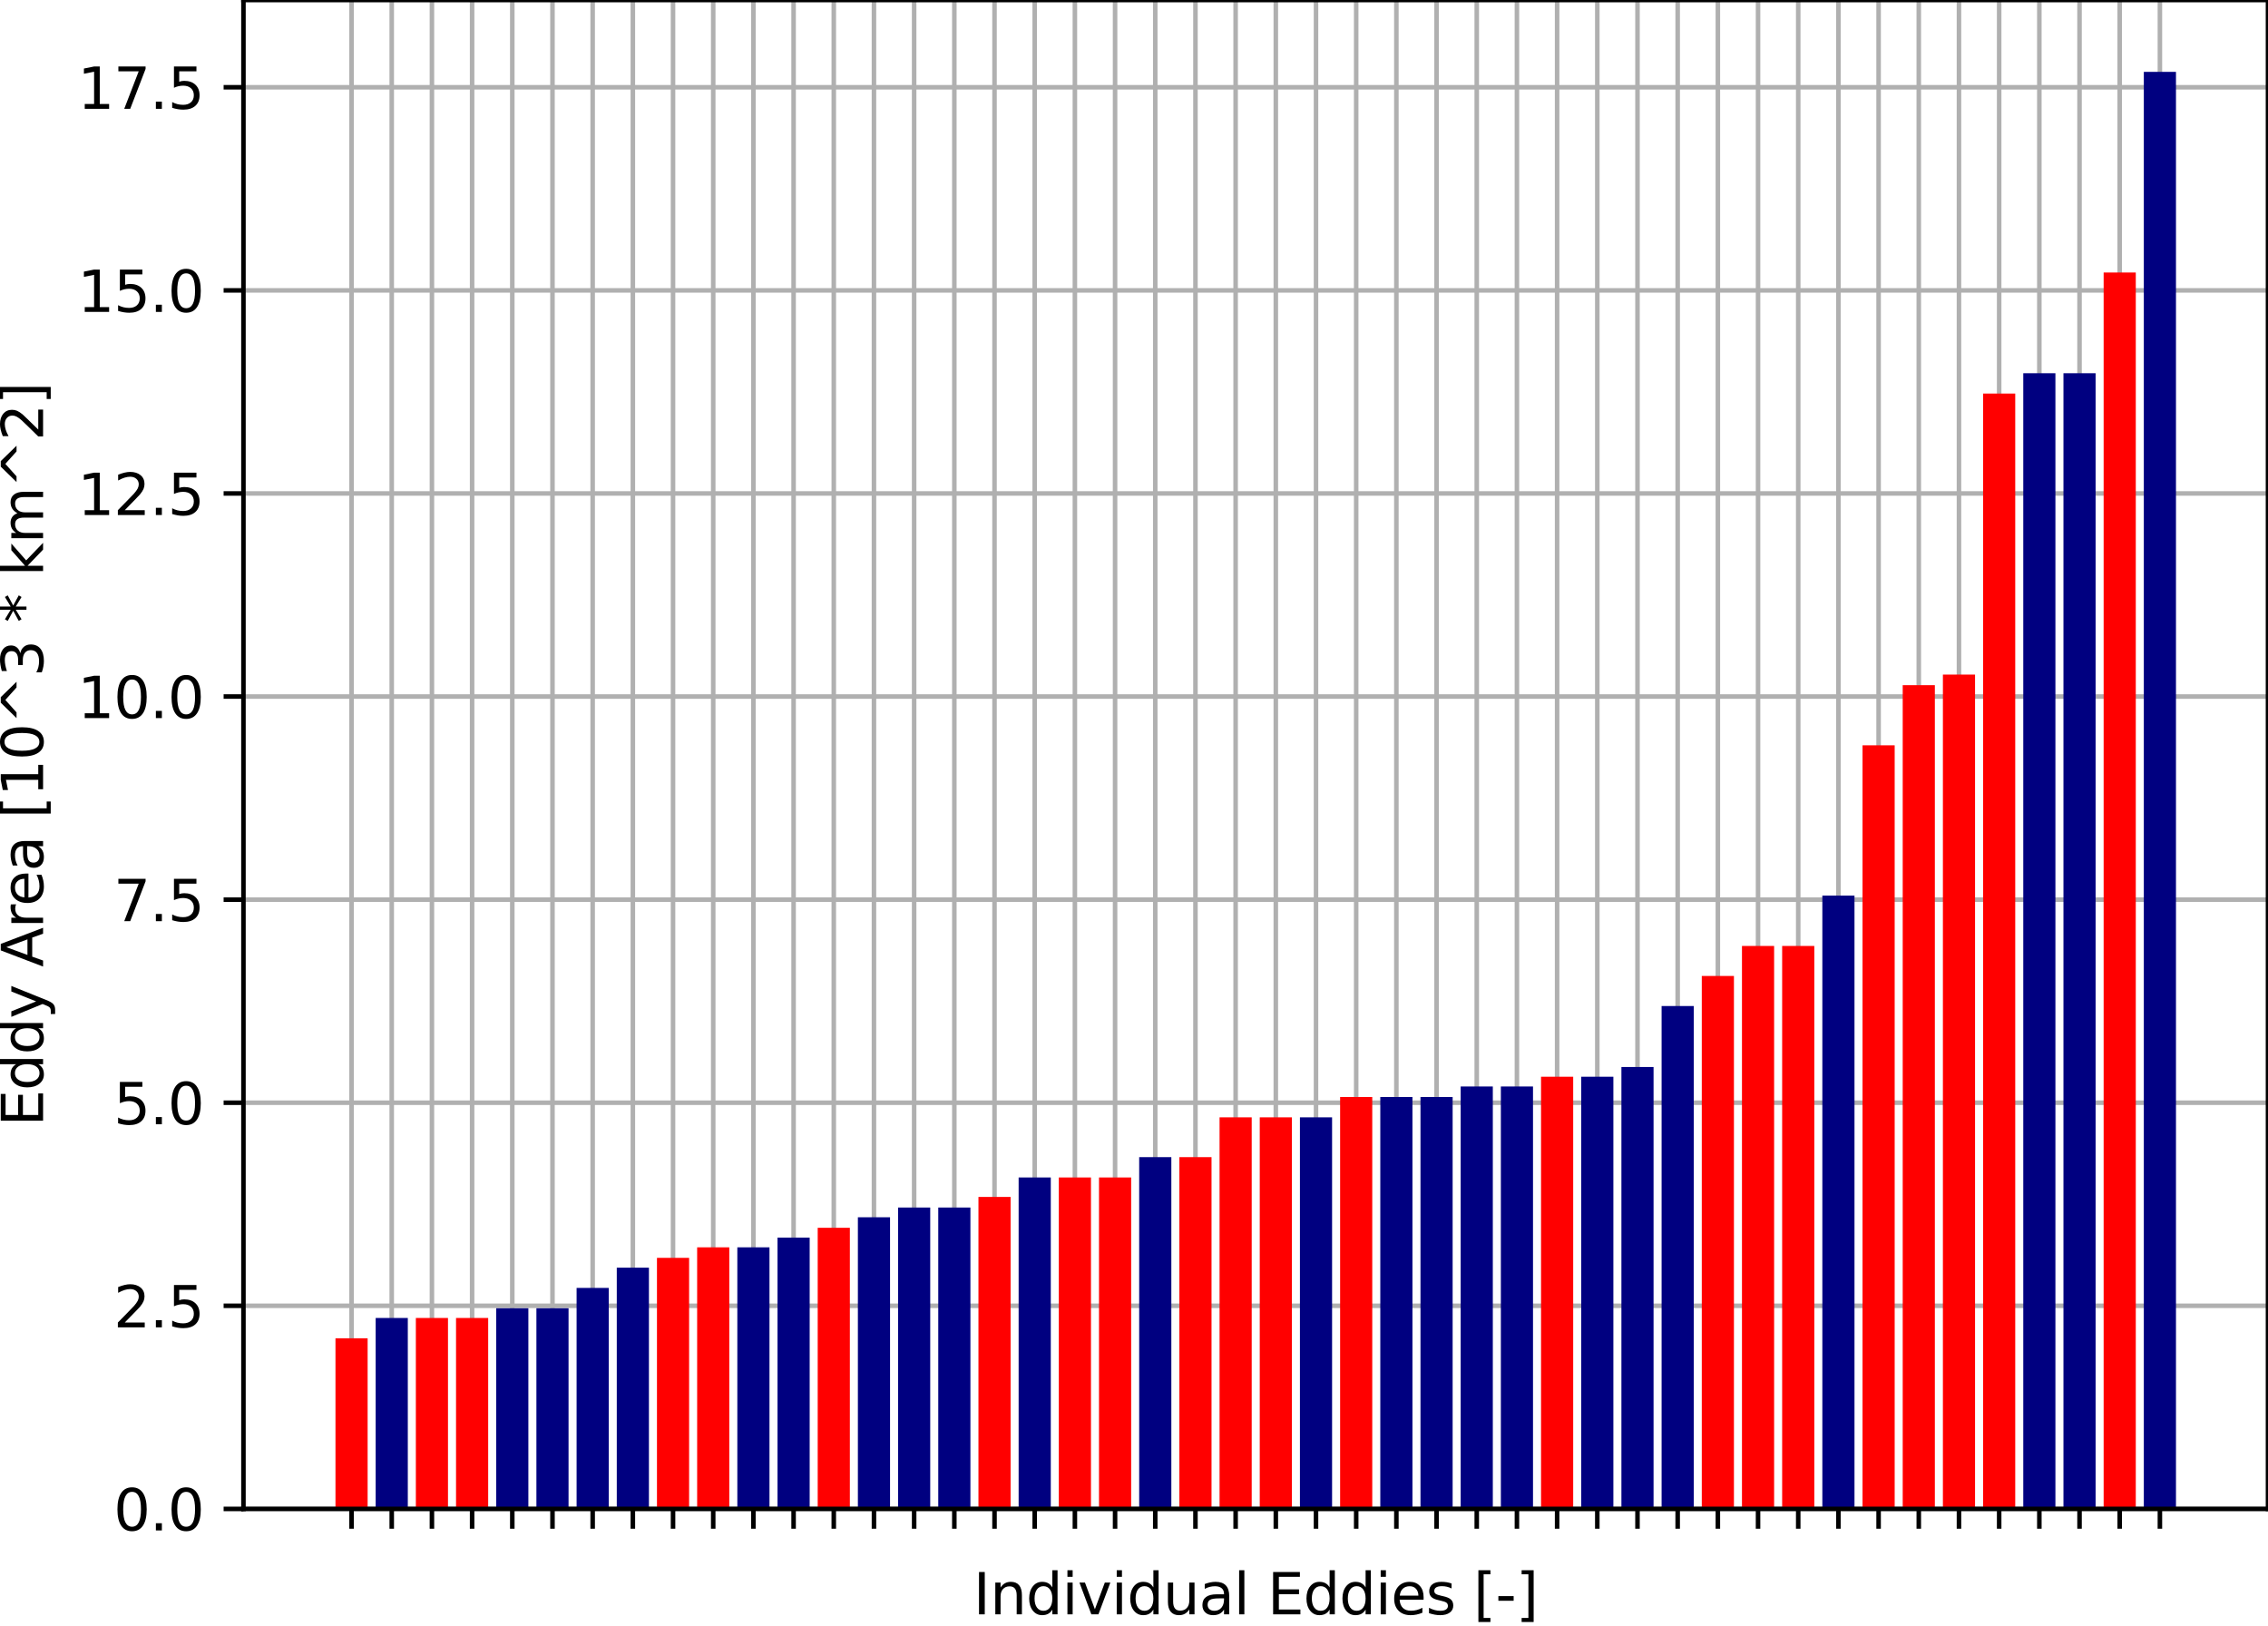 <?xml version="1.0" encoding="utf-8" standalone="no"?>
<!DOCTYPE svg PUBLIC "-//W3C//DTD SVG 1.1//EN"
  "http://www.w3.org/Graphics/SVG/1.1/DTD/svg11.dtd">
<svg xmlns:xlink="http://www.w3.org/1999/xlink" width="400.064pt" height="286.79pt" viewBox="0 0 400.064 286.79" xmlns="http://www.w3.org/2000/svg" version="1.1">
 <defs>
  <style type="text/css">*{stroke-linejoin: round; stroke-linecap: butt}</style>
 </defs>
 <g id="figure_1">
  <g id="patch_1">
   <path d="M -0 286.79 
L 400.064 286.79 
L 400.064 -0 
L -0 -0 
z
" style="fill: #ffffff"/>
  </g>
  <g id="axes_1">
   <g id="patch_2">
    <path d="M 42.944 266.112 
L 400.064 266.112 
L 400.064 -0 
L 42.944 -0 
z
" style="fill: #ffffff"/>
   </g>
   <g id="matplotlib.axis_1">
    <g id="xtick_1">
     <g id="line2d_1">
      <path d="M 62.012 266.112 
L 62.012 -0 
" clip-path="url(#p5e8eef569b)" style="fill: none; stroke: #b0b0b0; stroke-width: 0.8; stroke-linecap: square"/>
     </g>
     <g id="line2d_2">
      <defs>
       <path id="m6bd09daa2e" d="M 0 0 
L 0 3.5 
" style="stroke: #000000; stroke-width: 0.8"/>
      </defs>
      <g>
       <use xlink:href="#m6bd09daa2e" x="62.012" y="266.112" style="stroke: #000000; stroke-width: 0.8"/>
      </g>
     </g>
    </g>
    <g id="xtick_2">
     <g id="line2d_3">
      <path d="M 69.1 266.112 
L 69.1 -0 
" clip-path="url(#p5e8eef569b)" style="fill: none; stroke: #b0b0b0; stroke-width: 0.8; stroke-linecap: square"/>
     </g>
     <g id="line2d_4">
      <g>
       <use xlink:href="#m6bd09daa2e" x="69.1" y="266.112" style="stroke: #000000; stroke-width: 0.8"/>
      </g>
     </g>
    </g>
    <g id="xtick_3">
     <g id="line2d_5">
      <path d="M 76.189 266.112 
L 76.189 -0 
" clip-path="url(#p5e8eef569b)" style="fill: none; stroke: #b0b0b0; stroke-width: 0.8; stroke-linecap: square"/>
     </g>
     <g id="line2d_6">
      <g>
       <use xlink:href="#m6bd09daa2e" x="76.189" y="266.112" style="stroke: #000000; stroke-width: 0.8"/>
      </g>
     </g>
    </g>
    <g id="xtick_4">
     <g id="line2d_7">
      <path d="M 83.277 266.112 
L 83.277 -0 
" clip-path="url(#p5e8eef569b)" style="fill: none; stroke: #b0b0b0; stroke-width: 0.8; stroke-linecap: square"/>
     </g>
     <g id="line2d_8">
      <g>
       <use xlink:href="#m6bd09daa2e" x="83.277" y="266.112" style="stroke: #000000; stroke-width: 0.8"/>
      </g>
     </g>
    </g>
    <g id="xtick_5">
     <g id="line2d_9">
      <path d="M 90.366 266.112 
L 90.366 -0 
" clip-path="url(#p5e8eef569b)" style="fill: none; stroke: #b0b0b0; stroke-width: 0.8; stroke-linecap: square"/>
     </g>
     <g id="line2d_10">
      <g>
       <use xlink:href="#m6bd09daa2e" x="90.366" y="266.112" style="stroke: #000000; stroke-width: 0.8"/>
      </g>
     </g>
    </g>
    <g id="xtick_6">
     <g id="line2d_11">
      <path d="M 97.455 266.112 
L 97.455 -0 
" clip-path="url(#p5e8eef569b)" style="fill: none; stroke: #b0b0b0; stroke-width: 0.8; stroke-linecap: square"/>
     </g>
     <g id="line2d_12">
      <g>
       <use xlink:href="#m6bd09daa2e" x="97.455" y="266.112" style="stroke: #000000; stroke-width: 0.8"/>
      </g>
     </g>
    </g>
    <g id="xtick_7">
     <g id="line2d_13">
      <path d="M 104.543 266.112 
L 104.543 -0 
" clip-path="url(#p5e8eef569b)" style="fill: none; stroke: #b0b0b0; stroke-width: 0.8; stroke-linecap: square"/>
     </g>
     <g id="line2d_14">
      <g>
       <use xlink:href="#m6bd09daa2e" x="104.543" y="266.112" style="stroke: #000000; stroke-width: 0.8"/>
      </g>
     </g>
    </g>
    <g id="xtick_8">
     <g id="line2d_15">
      <path d="M 111.632 266.112 
L 111.632 -0 
" clip-path="url(#p5e8eef569b)" style="fill: none; stroke: #b0b0b0; stroke-width: 0.8; stroke-linecap: square"/>
     </g>
     <g id="line2d_16">
      <g>
       <use xlink:href="#m6bd09daa2e" x="111.632" y="266.112" style="stroke: #000000; stroke-width: 0.8"/>
      </g>
     </g>
    </g>
    <g id="xtick_9">
     <g id="line2d_17">
      <path d="M 118.72 266.112 
L 118.72 -0 
" clip-path="url(#p5e8eef569b)" style="fill: none; stroke: #b0b0b0; stroke-width: 0.8; stroke-linecap: square"/>
     </g>
     <g id="line2d_18">
      <g>
       <use xlink:href="#m6bd09daa2e" x="118.72" y="266.112" style="stroke: #000000; stroke-width: 0.8"/>
      </g>
     </g>
    </g>
    <g id="xtick_10">
     <g id="line2d_19">
      <path d="M 125.809 266.112 
L 125.809 -0 
" clip-path="url(#p5e8eef569b)" style="fill: none; stroke: #b0b0b0; stroke-width: 0.8; stroke-linecap: square"/>
     </g>
     <g id="line2d_20">
      <g>
       <use xlink:href="#m6bd09daa2e" x="125.809" y="266.112" style="stroke: #000000; stroke-width: 0.8"/>
      </g>
     </g>
    </g>
    <g id="xtick_11">
     <g id="line2d_21">
      <path d="M 132.897 266.112 
L 132.897 -0 
" clip-path="url(#p5e8eef569b)" style="fill: none; stroke: #b0b0b0; stroke-width: 0.8; stroke-linecap: square"/>
     </g>
     <g id="line2d_22">
      <g>
       <use xlink:href="#m6bd09daa2e" x="132.897" y="266.112" style="stroke: #000000; stroke-width: 0.8"/>
      </g>
     </g>
    </g>
    <g id="xtick_12">
     <g id="line2d_23">
      <path d="M 139.986 266.112 
L 139.986 -0 
" clip-path="url(#p5e8eef569b)" style="fill: none; stroke: #b0b0b0; stroke-width: 0.8; stroke-linecap: square"/>
     </g>
     <g id="line2d_24">
      <g>
       <use xlink:href="#m6bd09daa2e" x="139.986" y="266.112" style="stroke: #000000; stroke-width: 0.8"/>
      </g>
     </g>
    </g>
    <g id="xtick_13">
     <g id="line2d_25">
      <path d="M 147.074 266.112 
L 147.074 -0 
" clip-path="url(#p5e8eef569b)" style="fill: none; stroke: #b0b0b0; stroke-width: 0.8; stroke-linecap: square"/>
     </g>
     <g id="line2d_26">
      <g>
       <use xlink:href="#m6bd09daa2e" x="147.074" y="266.112" style="stroke: #000000; stroke-width: 0.8"/>
      </g>
     </g>
    </g>
    <g id="xtick_14">
     <g id="line2d_27">
      <path d="M 154.163 266.112 
L 154.163 -0 
" clip-path="url(#p5e8eef569b)" style="fill: none; stroke: #b0b0b0; stroke-width: 0.8; stroke-linecap: square"/>
     </g>
     <g id="line2d_28">
      <g>
       <use xlink:href="#m6bd09daa2e" x="154.163" y="266.112" style="stroke: #000000; stroke-width: 0.8"/>
      </g>
     </g>
    </g>
    <g id="xtick_15">
     <g id="line2d_29">
      <path d="M 161.251 266.112 
L 161.251 -0 
" clip-path="url(#p5e8eef569b)" style="fill: none; stroke: #b0b0b0; stroke-width: 0.8; stroke-linecap: square"/>
     </g>
     <g id="line2d_30">
      <g>
       <use xlink:href="#m6bd09daa2e" x="161.251" y="266.112" style="stroke: #000000; stroke-width: 0.8"/>
      </g>
     </g>
    </g>
    <g id="xtick_16">
     <g id="line2d_31">
      <path d="M 168.34 266.112 
L 168.34 -0 
" clip-path="url(#p5e8eef569b)" style="fill: none; stroke: #b0b0b0; stroke-width: 0.8; stroke-linecap: square"/>
     </g>
     <g id="line2d_32">
      <g>
       <use xlink:href="#m6bd09daa2e" x="168.34" y="266.112" style="stroke: #000000; stroke-width: 0.8"/>
      </g>
     </g>
    </g>
    <g id="xtick_17">
     <g id="line2d_33">
      <path d="M 175.428 266.112 
L 175.428 -0 
" clip-path="url(#p5e8eef569b)" style="fill: none; stroke: #b0b0b0; stroke-width: 0.8; stroke-linecap: square"/>
     </g>
     <g id="line2d_34">
      <g>
       <use xlink:href="#m6bd09daa2e" x="175.428" y="266.112" style="stroke: #000000; stroke-width: 0.8"/>
      </g>
     </g>
    </g>
    <g id="xtick_18">
     <g id="line2d_35">
      <path d="M 182.517 266.112 
L 182.517 -0 
" clip-path="url(#p5e8eef569b)" style="fill: none; stroke: #b0b0b0; stroke-width: 0.8; stroke-linecap: square"/>
     </g>
     <g id="line2d_36">
      <g>
       <use xlink:href="#m6bd09daa2e" x="182.517" y="266.112" style="stroke: #000000; stroke-width: 0.8"/>
      </g>
     </g>
    </g>
    <g id="xtick_19">
     <g id="line2d_37">
      <path d="M 189.605 266.112 
L 189.605 -0 
" clip-path="url(#p5e8eef569b)" style="fill: none; stroke: #b0b0b0; stroke-width: 0.8; stroke-linecap: square"/>
     </g>
     <g id="line2d_38">
      <g>
       <use xlink:href="#m6bd09daa2e" x="189.605" y="266.112" style="stroke: #000000; stroke-width: 0.8"/>
      </g>
     </g>
    </g>
    <g id="xtick_20">
     <g id="line2d_39">
      <path d="M 196.694 266.112 
L 196.694 -0 
" clip-path="url(#p5e8eef569b)" style="fill: none; stroke: #b0b0b0; stroke-width: 0.8; stroke-linecap: square"/>
     </g>
     <g id="line2d_40">
      <g>
       <use xlink:href="#m6bd09daa2e" x="196.694" y="266.112" style="stroke: #000000; stroke-width: 0.8"/>
      </g>
     </g>
    </g>
    <g id="xtick_21">
     <g id="line2d_41">
      <path d="M 203.782 266.112 
L 203.782 -0 
" clip-path="url(#p5e8eef569b)" style="fill: none; stroke: #b0b0b0; stroke-width: 0.8; stroke-linecap: square"/>
     </g>
     <g id="line2d_42">
      <g>
       <use xlink:href="#m6bd09daa2e" x="203.782" y="266.112" style="stroke: #000000; stroke-width: 0.8"/>
      </g>
     </g>
    </g>
    <g id="xtick_22">
     <g id="line2d_43">
      <path d="M 210.871 266.112 
L 210.871 -0 
" clip-path="url(#p5e8eef569b)" style="fill: none; stroke: #b0b0b0; stroke-width: 0.8; stroke-linecap: square"/>
     </g>
     <g id="line2d_44">
      <g>
       <use xlink:href="#m6bd09daa2e" x="210.871" y="266.112" style="stroke: #000000; stroke-width: 0.8"/>
      </g>
     </g>
    </g>
    <g id="xtick_23">
     <g id="line2d_45">
      <path d="M 217.959 266.112 
L 217.959 -0 
" clip-path="url(#p5e8eef569b)" style="fill: none; stroke: #b0b0b0; stroke-width: 0.8; stroke-linecap: square"/>
     </g>
     <g id="line2d_46">
      <g>
       <use xlink:href="#m6bd09daa2e" x="217.959" y="266.112" style="stroke: #000000; stroke-width: 0.8"/>
      </g>
     </g>
    </g>
    <g id="xtick_24">
     <g id="line2d_47">
      <path d="M 225.048 266.112 
L 225.048 -0 
" clip-path="url(#p5e8eef569b)" style="fill: none; stroke: #b0b0b0; stroke-width: 0.8; stroke-linecap: square"/>
     </g>
     <g id="line2d_48">
      <g>
       <use xlink:href="#m6bd09daa2e" x="225.048" y="266.112" style="stroke: #000000; stroke-width: 0.8"/>
      </g>
     </g>
    </g>
    <g id="xtick_25">
     <g id="line2d_49">
      <path d="M 232.137 266.112 
L 232.137 -0 
" clip-path="url(#p5e8eef569b)" style="fill: none; stroke: #b0b0b0; stroke-width: 0.8; stroke-linecap: square"/>
     </g>
     <g id="line2d_50">
      <g>
       <use xlink:href="#m6bd09daa2e" x="232.137" y="266.112" style="stroke: #000000; stroke-width: 0.8"/>
      </g>
     </g>
    </g>
    <g id="xtick_26">
     <g id="line2d_51">
      <path d="M 239.225 266.112 
L 239.225 -0 
" clip-path="url(#p5e8eef569b)" style="fill: none; stroke: #b0b0b0; stroke-width: 0.8; stroke-linecap: square"/>
     </g>
     <g id="line2d_52">
      <g>
       <use xlink:href="#m6bd09daa2e" x="239.225" y="266.112" style="stroke: #000000; stroke-width: 0.8"/>
      </g>
     </g>
    </g>
    <g id="xtick_27">
     <g id="line2d_53">
      <path d="M 246.314 266.112 
L 246.314 -0 
" clip-path="url(#p5e8eef569b)" style="fill: none; stroke: #b0b0b0; stroke-width: 0.8; stroke-linecap: square"/>
     </g>
     <g id="line2d_54">
      <g>
       <use xlink:href="#m6bd09daa2e" x="246.314" y="266.112" style="stroke: #000000; stroke-width: 0.8"/>
      </g>
     </g>
    </g>
    <g id="xtick_28">
     <g id="line2d_55">
      <path d="M 253.402 266.112 
L 253.402 -0 
" clip-path="url(#p5e8eef569b)" style="fill: none; stroke: #b0b0b0; stroke-width: 0.8; stroke-linecap: square"/>
     </g>
     <g id="line2d_56">
      <g>
       <use xlink:href="#m6bd09daa2e" x="253.402" y="266.112" style="stroke: #000000; stroke-width: 0.8"/>
      </g>
     </g>
    </g>
    <g id="xtick_29">
     <g id="line2d_57">
      <path d="M 260.491 266.112 
L 260.491 -0 
" clip-path="url(#p5e8eef569b)" style="fill: none; stroke: #b0b0b0; stroke-width: 0.8; stroke-linecap: square"/>
     </g>
     <g id="line2d_58">
      <g>
       <use xlink:href="#m6bd09daa2e" x="260.491" y="266.112" style="stroke: #000000; stroke-width: 0.8"/>
      </g>
     </g>
    </g>
    <g id="xtick_30">
     <g id="line2d_59">
      <path d="M 267.579 266.112 
L 267.579 -0 
" clip-path="url(#p5e8eef569b)" style="fill: none; stroke: #b0b0b0; stroke-width: 0.8; stroke-linecap: square"/>
     </g>
     <g id="line2d_60">
      <g>
       <use xlink:href="#m6bd09daa2e" x="267.579" y="266.112" style="stroke: #000000; stroke-width: 0.8"/>
      </g>
     </g>
    </g>
    <g id="xtick_31">
     <g id="line2d_61">
      <path d="M 274.668 266.112 
L 274.668 -0 
" clip-path="url(#p5e8eef569b)" style="fill: none; stroke: #b0b0b0; stroke-width: 0.8; stroke-linecap: square"/>
     </g>
     <g id="line2d_62">
      <g>
       <use xlink:href="#m6bd09daa2e" x="274.668" y="266.112" style="stroke: #000000; stroke-width: 0.8"/>
      </g>
     </g>
    </g>
    <g id="xtick_32">
     <g id="line2d_63">
      <path d="M 281.756 266.112 
L 281.756 -0 
" clip-path="url(#p5e8eef569b)" style="fill: none; stroke: #b0b0b0; stroke-width: 0.8; stroke-linecap: square"/>
     </g>
     <g id="line2d_64">
      <g>
       <use xlink:href="#m6bd09daa2e" x="281.756" y="266.112" style="stroke: #000000; stroke-width: 0.8"/>
      </g>
     </g>
    </g>
    <g id="xtick_33">
     <g id="line2d_65">
      <path d="M 288.845 266.112 
L 288.845 -0 
" clip-path="url(#p5e8eef569b)" style="fill: none; stroke: #b0b0b0; stroke-width: 0.8; stroke-linecap: square"/>
     </g>
     <g id="line2d_66">
      <g>
       <use xlink:href="#m6bd09daa2e" x="288.845" y="266.112" style="stroke: #000000; stroke-width: 0.8"/>
      </g>
     </g>
    </g>
    <g id="xtick_34">
     <g id="line2d_67">
      <path d="M 295.933 266.112 
L 295.933 -0 
" clip-path="url(#p5e8eef569b)" style="fill: none; stroke: #b0b0b0; stroke-width: 0.8; stroke-linecap: square"/>
     </g>
     <g id="line2d_68">
      <g>
       <use xlink:href="#m6bd09daa2e" x="295.933" y="266.112" style="stroke: #000000; stroke-width: 0.8"/>
      </g>
     </g>
    </g>
    <g id="xtick_35">
     <g id="line2d_69">
      <path d="M 303.022 266.112 
L 303.022 -0 
" clip-path="url(#p5e8eef569b)" style="fill: none; stroke: #b0b0b0; stroke-width: 0.8; stroke-linecap: square"/>
     </g>
     <g id="line2d_70">
      <g>
       <use xlink:href="#m6bd09daa2e" x="303.022" y="266.112" style="stroke: #000000; stroke-width: 0.8"/>
      </g>
     </g>
    </g>
    <g id="xtick_36">
     <g id="line2d_71">
      <path d="M 310.11 266.112 
L 310.11 -0 
" clip-path="url(#p5e8eef569b)" style="fill: none; stroke: #b0b0b0; stroke-width: 0.8; stroke-linecap: square"/>
     </g>
     <g id="line2d_72">
      <g>
       <use xlink:href="#m6bd09daa2e" x="310.11" y="266.112" style="stroke: #000000; stroke-width: 0.8"/>
      </g>
     </g>
    </g>
    <g id="xtick_37">
     <g id="line2d_73">
      <path d="M 317.199 266.112 
L 317.199 -0 
" clip-path="url(#p5e8eef569b)" style="fill: none; stroke: #b0b0b0; stroke-width: 0.8; stroke-linecap: square"/>
     </g>
     <g id="line2d_74">
      <g>
       <use xlink:href="#m6bd09daa2e" x="317.199" y="266.112" style="stroke: #000000; stroke-width: 0.8"/>
      </g>
     </g>
    </g>
    <g id="xtick_38">
     <g id="line2d_75">
      <path d="M 324.287 266.112 
L 324.287 -0 
" clip-path="url(#p5e8eef569b)" style="fill: none; stroke: #b0b0b0; stroke-width: 0.8; stroke-linecap: square"/>
     </g>
     <g id="line2d_76">
      <g>
       <use xlink:href="#m6bd09daa2e" x="324.287" y="266.112" style="stroke: #000000; stroke-width: 0.8"/>
      </g>
     </g>
    </g>
    <g id="xtick_39">
     <g id="line2d_77">
      <path d="M 331.376 266.112 
L 331.376 -0 
" clip-path="url(#p5e8eef569b)" style="fill: none; stroke: #b0b0b0; stroke-width: 0.8; stroke-linecap: square"/>
     </g>
     <g id="line2d_78">
      <g>
       <use xlink:href="#m6bd09daa2e" x="331.376" y="266.112" style="stroke: #000000; stroke-width: 0.8"/>
      </g>
     </g>
    </g>
    <g id="xtick_40">
     <g id="line2d_79">
      <path d="M 338.464 266.112 
L 338.464 -0 
" clip-path="url(#p5e8eef569b)" style="fill: none; stroke: #b0b0b0; stroke-width: 0.8; stroke-linecap: square"/>
     </g>
     <g id="line2d_80">
      <g>
       <use xlink:href="#m6bd09daa2e" x="338.464" y="266.112" style="stroke: #000000; stroke-width: 0.8"/>
      </g>
     </g>
    </g>
    <g id="xtick_41">
     <g id="line2d_81">
      <path d="M 345.553 266.112 
L 345.553 -0 
" clip-path="url(#p5e8eef569b)" style="fill: none; stroke: #b0b0b0; stroke-width: 0.8; stroke-linecap: square"/>
     </g>
     <g id="line2d_82">
      <g>
       <use xlink:href="#m6bd09daa2e" x="345.553" y="266.112" style="stroke: #000000; stroke-width: 0.8"/>
      </g>
     </g>
    </g>
    <g id="xtick_42">
     <g id="line2d_83">
      <path d="M 352.642 266.112 
L 352.642 -0 
" clip-path="url(#p5e8eef569b)" style="fill: none; stroke: #b0b0b0; stroke-width: 0.8; stroke-linecap: square"/>
     </g>
     <g id="line2d_84">
      <g>
       <use xlink:href="#m6bd09daa2e" x="352.642" y="266.112" style="stroke: #000000; stroke-width: 0.8"/>
      </g>
     </g>
    </g>
    <g id="xtick_43">
     <g id="line2d_85">
      <path d="M 359.73 266.112 
L 359.73 -0 
" clip-path="url(#p5e8eef569b)" style="fill: none; stroke: #b0b0b0; stroke-width: 0.8; stroke-linecap: square"/>
     </g>
     <g id="line2d_86">
      <g>
       <use xlink:href="#m6bd09daa2e" x="359.73" y="266.112" style="stroke: #000000; stroke-width: 0.8"/>
      </g>
     </g>
    </g>
    <g id="xtick_44">
     <g id="line2d_87">
      <path d="M 366.819 266.112 
L 366.819 -0 
" clip-path="url(#p5e8eef569b)" style="fill: none; stroke: #b0b0b0; stroke-width: 0.8; stroke-linecap: square"/>
     </g>
     <g id="line2d_88">
      <g>
       <use xlink:href="#m6bd09daa2e" x="366.819" y="266.112" style="stroke: #000000; stroke-width: 0.8"/>
      </g>
     </g>
    </g>
    <g id="xtick_45">
     <g id="line2d_89">
      <path d="M 373.907 266.112 
L 373.907 -0 
" clip-path="url(#p5e8eef569b)" style="fill: none; stroke: #b0b0b0; stroke-width: 0.8; stroke-linecap: square"/>
     </g>
     <g id="line2d_90">
      <g>
       <use xlink:href="#m6bd09daa2e" x="373.907" y="266.112" style="stroke: #000000; stroke-width: 0.8"/>
      </g>
     </g>
    </g>
    <g id="xtick_46">
     <g id="line2d_91">
      <path d="M 380.996 266.112 
L 380.996 -0 
" clip-path="url(#p5e8eef569b)" style="fill: none; stroke: #b0b0b0; stroke-width: 0.8; stroke-linecap: square"/>
     </g>
     <g id="line2d_92">
      <g>
       <use xlink:href="#m6bd09daa2e" x="380.996" y="266.112" style="stroke: #000000; stroke-width: 0.8"/>
      </g>
     </g>
    </g>
    <g id="text_1">
     <!-- Individual Eddies [-] -->
     <g transform="translate(171.69 284.71)scale(0.1 -0.1)">
      <defs>
       <path id="DejaVuSans-49" d="M 628 4666 
L 1259 4666 
L 1259 0 
L 628 0 
L 628 4666 
z
" transform="scale(0.016)"/>
       <path id="DejaVuSans-6e" d="M 3513 2113 
L 3513 0 
L 2938 0 
L 2938 2094 
Q 2938 2591 2744 2837 
Q 2550 3084 2163 3084 
Q 1697 3084 1428 2787 
Q 1159 2491 1159 1978 
L 1159 0 
L 581 0 
L 581 3500 
L 1159 3500 
L 1159 2956 
Q 1366 3272 1645 3428 
Q 1925 3584 2291 3584 
Q 2894 3584 3203 3211 
Q 3513 2838 3513 2113 
z
" transform="scale(0.016)"/>
       <path id="DejaVuSans-64" d="M 2906 2969 
L 2906 4863 
L 3481 4863 
L 3481 0 
L 2906 0 
L 2906 525 
Q 2725 213 2448 61 
Q 2172 -91 1784 -91 
Q 1150 -91 751 415 
Q 353 922 353 1747 
Q 353 2572 751 3078 
Q 1150 3584 1784 3584 
Q 2172 3584 2448 3432 
Q 2725 3281 2906 2969 
z
M 947 1747 
Q 947 1113 1208 752 
Q 1469 391 1925 391 
Q 2381 391 2643 752 
Q 2906 1113 2906 1747 
Q 2906 2381 2643 2742 
Q 2381 3103 1925 3103 
Q 1469 3103 1208 2742 
Q 947 2381 947 1747 
z
" transform="scale(0.016)"/>
       <path id="DejaVuSans-69" d="M 603 3500 
L 1178 3500 
L 1178 0 
L 603 0 
L 603 3500 
z
M 603 4863 
L 1178 4863 
L 1178 4134 
L 603 4134 
L 603 4863 
z
" transform="scale(0.016)"/>
       <path id="DejaVuSans-76" d="M 191 3500 
L 800 3500 
L 1894 563 
L 2988 3500 
L 3597 3500 
L 2284 0 
L 1503 0 
L 191 3500 
z
" transform="scale(0.016)"/>
       <path id="DejaVuSans-75" d="M 544 1381 
L 544 3500 
L 1119 3500 
L 1119 1403 
Q 1119 906 1312 657 
Q 1506 409 1894 409 
Q 2359 409 2629 706 
Q 2900 1003 2900 1516 
L 2900 3500 
L 3475 3500 
L 3475 0 
L 2900 0 
L 2900 538 
Q 2691 219 2414 64 
Q 2138 -91 1772 -91 
Q 1169 -91 856 284 
Q 544 659 544 1381 
z
M 1991 3584 
L 1991 3584 
z
" transform="scale(0.016)"/>
       <path id="DejaVuSans-61" d="M 2194 1759 
Q 1497 1759 1228 1600 
Q 959 1441 959 1056 
Q 959 750 1161 570 
Q 1363 391 1709 391 
Q 2188 391 2477 730 
Q 2766 1069 2766 1631 
L 2766 1759 
L 2194 1759 
z
M 3341 1997 
L 3341 0 
L 2766 0 
L 2766 531 
Q 2569 213 2275 61 
Q 1981 -91 1556 -91 
Q 1019 -91 701 211 
Q 384 513 384 1019 
Q 384 1609 779 1909 
Q 1175 2209 1959 2209 
L 2766 2209 
L 2766 2266 
Q 2766 2663 2505 2880 
Q 2244 3097 1772 3097 
Q 1472 3097 1187 3025 
Q 903 2953 641 2809 
L 641 3341 
Q 956 3463 1253 3523 
Q 1550 3584 1831 3584 
Q 2591 3584 2966 3190 
Q 3341 2797 3341 1997 
z
" transform="scale(0.016)"/>
       <path id="DejaVuSans-6c" d="M 603 4863 
L 1178 4863 
L 1178 0 
L 603 0 
L 603 4863 
z
" transform="scale(0.016)"/>
       <path id="DejaVuSans-20" transform="scale(0.016)"/>
       <path id="DejaVuSans-45" d="M 628 4666 
L 3578 4666 
L 3578 4134 
L 1259 4134 
L 1259 2753 
L 3481 2753 
L 3481 2222 
L 1259 2222 
L 1259 531 
L 3634 531 
L 3634 0 
L 628 0 
L 628 4666 
z
" transform="scale(0.016)"/>
       <path id="DejaVuSans-65" d="M 3597 1894 
L 3597 1613 
L 953 1613 
Q 991 1019 1311 708 
Q 1631 397 2203 397 
Q 2534 397 2845 478 
Q 3156 559 3463 722 
L 3463 178 
Q 3153 47 2828 -22 
Q 2503 -91 2169 -91 
Q 1331 -91 842 396 
Q 353 884 353 1716 
Q 353 2575 817 3079 
Q 1281 3584 2069 3584 
Q 2775 3584 3186 3129 
Q 3597 2675 3597 1894 
z
M 3022 2063 
Q 3016 2534 2758 2815 
Q 2500 3097 2075 3097 
Q 1594 3097 1305 2825 
Q 1016 2553 972 2059 
L 3022 2063 
z
" transform="scale(0.016)"/>
       <path id="DejaVuSans-73" d="M 2834 3397 
L 2834 2853 
Q 2591 2978 2328 3040 
Q 2066 3103 1784 3103 
Q 1356 3103 1142 2972 
Q 928 2841 928 2578 
Q 928 2378 1081 2264 
Q 1234 2150 1697 2047 
L 1894 2003 
Q 2506 1872 2764 1633 
Q 3022 1394 3022 966 
Q 3022 478 2636 193 
Q 2250 -91 1575 -91 
Q 1294 -91 989 -36 
Q 684 19 347 128 
L 347 722 
Q 666 556 975 473 
Q 1284 391 1588 391 
Q 1994 391 2212 530 
Q 2431 669 2431 922 
Q 2431 1156 2273 1281 
Q 2116 1406 1581 1522 
L 1381 1569 
Q 847 1681 609 1914 
Q 372 2147 372 2553 
Q 372 3047 722 3315 
Q 1072 3584 1716 3584 
Q 2034 3584 2315 3537 
Q 2597 3491 2834 3397 
z
" transform="scale(0.016)"/>
       <path id="DejaVuSans-5b" d="M 550 4863 
L 1875 4863 
L 1875 4416 
L 1125 4416 
L 1125 -397 
L 1875 -397 
L 1875 -844 
L 550 -844 
L 550 4863 
z
" transform="scale(0.016)"/>
       <path id="DejaVuSans-2d" d="M 313 2009 
L 1997 2009 
L 1997 1497 
L 313 1497 
L 313 2009 
z
" transform="scale(0.016)"/>
       <path id="DejaVuSans-5d" d="M 1947 4863 
L 1947 -844 
L 622 -844 
L 622 -397 
L 1369 -397 
L 1369 4416 
L 622 4416 
L 622 4863 
L 1947 4863 
z
" transform="scale(0.016)"/>
      </defs>
      <use xlink:href="#DejaVuSans-49"/>
      <use xlink:href="#DejaVuSans-6e" x="29.492"/>
      <use xlink:href="#DejaVuSans-64" x="92.871"/>
      <use xlink:href="#DejaVuSans-69" x="156.348"/>
      <use xlink:href="#DejaVuSans-76" x="184.131"/>
      <use xlink:href="#DejaVuSans-69" x="243.311"/>
      <use xlink:href="#DejaVuSans-64" x="271.094"/>
      <use xlink:href="#DejaVuSans-75" x="334.57"/>
      <use xlink:href="#DejaVuSans-61" x="397.949"/>
      <use xlink:href="#DejaVuSans-6c" x="459.229"/>
      <use xlink:href="#DejaVuSans-20" x="487.012"/>
      <use xlink:href="#DejaVuSans-45" x="518.799"/>
      <use xlink:href="#DejaVuSans-64" x="581.982"/>
      <use xlink:href="#DejaVuSans-64" x="645.459"/>
      <use xlink:href="#DejaVuSans-69" x="708.936"/>
      <use xlink:href="#DejaVuSans-65" x="736.719"/>
      <use xlink:href="#DejaVuSans-73" x="798.242"/>
      <use xlink:href="#DejaVuSans-20" x="850.342"/>
      <use xlink:href="#DejaVuSans-5b" x="882.129"/>
      <use xlink:href="#DejaVuSans-2d" x="921.143"/>
      <use xlink:href="#DejaVuSans-5d" x="957.227"/>
     </g>
    </g>
   </g>
   <g id="matplotlib.axis_2">
    <g id="ytick_1">
     <g id="line2d_93">
      <path d="M 42.944 266.112 
L 400.064 266.112 
" clip-path="url(#p5e8eef569b)" style="fill: none; stroke: #b0b0b0; stroke-width: 0.8; stroke-linecap: square"/>
     </g>
     <g id="line2d_94">
      <defs>
       <path id="m8e84fe9225" d="M 0 0 
L -3.5 0 
" style="stroke: #000000; stroke-width: 0.8"/>
      </defs>
      <g>
       <use xlink:href="#m8e84fe9225" x="42.944" y="266.112" style="stroke: #000000; stroke-width: 0.8"/>
      </g>
     </g>
     <g id="text_2">
      <!-- 0.0 -->
      <g transform="translate(20.041 269.911)scale(0.1 -0.1)">
       <defs>
        <path id="DejaVuSans-30" d="M 2034 4250 
Q 1547 4250 1301 3770 
Q 1056 3291 1056 2328 
Q 1056 1369 1301 889 
Q 1547 409 2034 409 
Q 2525 409 2770 889 
Q 3016 1369 3016 2328 
Q 3016 3291 2770 3770 
Q 2525 4250 2034 4250 
z
M 2034 4750 
Q 2819 4750 3233 4129 
Q 3647 3509 3647 2328 
Q 3647 1150 3233 529 
Q 2819 -91 2034 -91 
Q 1250 -91 836 529 
Q 422 1150 422 2328 
Q 422 3509 836 4129 
Q 1250 4750 2034 4750 
z
" transform="scale(0.016)"/>
        <path id="DejaVuSans-2e" d="M 684 794 
L 1344 794 
L 1344 0 
L 684 0 
L 684 794 
z
" transform="scale(0.016)"/>
       </defs>
       <use xlink:href="#DejaVuSans-30"/>
       <use xlink:href="#DejaVuSans-2e" x="63.623"/>
       <use xlink:href="#DejaVuSans-30" x="95.41"/>
      </g>
     </g>
    </g>
    <g id="ytick_2">
     <g id="line2d_95">
      <path d="M 42.944 230.295 
L 400.064 230.295 
" clip-path="url(#p5e8eef569b)" style="fill: none; stroke: #b0b0b0; stroke-width: 0.8; stroke-linecap: square"/>
     </g>
     <g id="line2d_96">
      <g>
       <use xlink:href="#m8e84fe9225" x="42.944" y="230.295" style="stroke: #000000; stroke-width: 0.8"/>
      </g>
     </g>
     <g id="text_3">
      <!-- 2.5 -->
      <g transform="translate(20.041 234.094)scale(0.1 -0.1)">
       <defs>
        <path id="DejaVuSans-32" d="M 1228 531 
L 3431 531 
L 3431 0 
L 469 0 
L 469 531 
Q 828 903 1448 1529 
Q 2069 2156 2228 2338 
Q 2531 2678 2651 2914 
Q 2772 3150 2772 3378 
Q 2772 3750 2511 3984 
Q 2250 4219 1831 4219 
Q 1534 4219 1204 4116 
Q 875 4013 500 3803 
L 500 4441 
Q 881 4594 1212 4672 
Q 1544 4750 1819 4750 
Q 2544 4750 2975 4387 
Q 3406 4025 3406 3419 
Q 3406 3131 3298 2873 
Q 3191 2616 2906 2266 
Q 2828 2175 2409 1742 
Q 1991 1309 1228 531 
z
" transform="scale(0.016)"/>
        <path id="DejaVuSans-35" d="M 691 4666 
L 3169 4666 
L 3169 4134 
L 1269 4134 
L 1269 2991 
Q 1406 3038 1543 3061 
Q 1681 3084 1819 3084 
Q 2600 3084 3056 2656 
Q 3513 2228 3513 1497 
Q 3513 744 3044 326 
Q 2575 -91 1722 -91 
Q 1428 -91 1123 -41 
Q 819 9 494 109 
L 494 744 
Q 775 591 1075 516 
Q 1375 441 1709 441 
Q 2250 441 2565 725 
Q 2881 1009 2881 1497 
Q 2881 1984 2565 2268 
Q 2250 2553 1709 2553 
Q 1456 2553 1204 2497 
Q 953 2441 691 2322 
L 691 4666 
z
" transform="scale(0.016)"/>
       </defs>
       <use xlink:href="#DejaVuSans-32"/>
       <use xlink:href="#DejaVuSans-2e" x="63.623"/>
       <use xlink:href="#DejaVuSans-35" x="95.41"/>
      </g>
     </g>
    </g>
    <g id="ytick_3">
     <g id="line2d_97">
      <path d="M 42.944 194.478 
L 400.064 194.478 
" clip-path="url(#p5e8eef569b)" style="fill: none; stroke: #b0b0b0; stroke-width: 0.8; stroke-linecap: square"/>
     </g>
     <g id="line2d_98">
      <g>
       <use xlink:href="#m8e84fe9225" x="42.944" y="194.478" style="stroke: #000000; stroke-width: 0.8"/>
      </g>
     </g>
     <g id="text_4">
      <!-- 5.0 -->
      <g transform="translate(20.041 198.278)scale(0.1 -0.1)">
       <use xlink:href="#DejaVuSans-35"/>
       <use xlink:href="#DejaVuSans-2e" x="63.623"/>
       <use xlink:href="#DejaVuSans-30" x="95.41"/>
      </g>
     </g>
    </g>
    <g id="ytick_4">
     <g id="line2d_99">
      <path d="M 42.944 158.661 
L 400.064 158.661 
" clip-path="url(#p5e8eef569b)" style="fill: none; stroke: #b0b0b0; stroke-width: 0.8; stroke-linecap: square"/>
     </g>
     <g id="line2d_100">
      <g>
       <use xlink:href="#m8e84fe9225" x="42.944" y="158.661" style="stroke: #000000; stroke-width: 0.8"/>
      </g>
     </g>
     <g id="text_5">
      <!-- 7.5 -->
      <g transform="translate(20.041 162.461)scale(0.1 -0.1)">
       <defs>
        <path id="DejaVuSans-37" d="M 525 4666 
L 3525 4666 
L 3525 4397 
L 1831 0 
L 1172 0 
L 2766 4134 
L 525 4134 
L 525 4666 
z
" transform="scale(0.016)"/>
       </defs>
       <use xlink:href="#DejaVuSans-37"/>
       <use xlink:href="#DejaVuSans-2e" x="63.623"/>
       <use xlink:href="#DejaVuSans-35" x="95.41"/>
      </g>
     </g>
    </g>
    <g id="ytick_5">
     <g id="line2d_101">
      <path d="M 42.944 122.845 
L 400.064 122.845 
" clip-path="url(#p5e8eef569b)" style="fill: none; stroke: #b0b0b0; stroke-width: 0.8; stroke-linecap: square"/>
     </g>
     <g id="line2d_102">
      <g>
       <use xlink:href="#m8e84fe9225" x="42.944" y="122.845" style="stroke: #000000; stroke-width: 0.8"/>
      </g>
     </g>
     <g id="text_6">
      <!-- 10.0 -->
      <g transform="translate(13.678 126.644)scale(0.1 -0.1)">
       <defs>
        <path id="DejaVuSans-31" d="M 794 531 
L 1825 531 
L 1825 4091 
L 703 3866 
L 703 4441 
L 1819 4666 
L 2450 4666 
L 2450 531 
L 3481 531 
L 3481 0 
L 794 0 
L 794 531 
z
" transform="scale(0.016)"/>
       </defs>
       <use xlink:href="#DejaVuSans-31"/>
       <use xlink:href="#DejaVuSans-30" x="63.623"/>
       <use xlink:href="#DejaVuSans-2e" x="127.246"/>
       <use xlink:href="#DejaVuSans-30" x="159.033"/>
      </g>
     </g>
    </g>
    <g id="ytick_6">
     <g id="line2d_103">
      <path d="M 42.944 87.028 
L 400.064 87.028 
" clip-path="url(#p5e8eef569b)" style="fill: none; stroke: #b0b0b0; stroke-width: 0.8; stroke-linecap: square"/>
     </g>
     <g id="line2d_104">
      <g>
       <use xlink:href="#m8e84fe9225" x="42.944" y="87.028" style="stroke: #000000; stroke-width: 0.8"/>
      </g>
     </g>
     <g id="text_7">
      <!-- 12.5 -->
      <g transform="translate(13.678 90.827)scale(0.1 -0.1)">
       <use xlink:href="#DejaVuSans-31"/>
       <use xlink:href="#DejaVuSans-32" x="63.623"/>
       <use xlink:href="#DejaVuSans-2e" x="127.246"/>
       <use xlink:href="#DejaVuSans-35" x="159.033"/>
      </g>
     </g>
    </g>
    <g id="ytick_7">
     <g id="line2d_105">
      <path d="M 42.944 51.211 
L 400.064 51.211 
" clip-path="url(#p5e8eef569b)" style="fill: none; stroke: #b0b0b0; stroke-width: 0.8; stroke-linecap: square"/>
     </g>
     <g id="line2d_106">
      <g>
       <use xlink:href="#m8e84fe9225" x="42.944" y="51.211" style="stroke: #000000; stroke-width: 0.8"/>
      </g>
     </g>
     <g id="text_8">
      <!-- 15.0 -->
      <g transform="translate(13.678 55.01)scale(0.1 -0.1)">
       <use xlink:href="#DejaVuSans-31"/>
       <use xlink:href="#DejaVuSans-35" x="63.623"/>
       <use xlink:href="#DejaVuSans-2e" x="127.246"/>
       <use xlink:href="#DejaVuSans-30" x="159.033"/>
      </g>
     </g>
    </g>
    <g id="ytick_8">
     <g id="line2d_107">
      <path d="M 42.944 15.394 
L 400.064 15.394 
" clip-path="url(#p5e8eef569b)" style="fill: none; stroke: #b0b0b0; stroke-width: 0.8; stroke-linecap: square"/>
     </g>
     <g id="line2d_108">
      <g>
       <use xlink:href="#m8e84fe9225" x="42.944" y="15.394" style="stroke: #000000; stroke-width: 0.8"/>
      </g>
     </g>
     <g id="text_9">
      <!-- 17.5 -->
      <g transform="translate(13.678 19.193)scale(0.1 -0.1)">
       <use xlink:href="#DejaVuSans-31"/>
       <use xlink:href="#DejaVuSans-37" x="63.623"/>
       <use xlink:href="#DejaVuSans-2e" x="127.246"/>
       <use xlink:href="#DejaVuSans-35" x="159.033"/>
      </g>
     </g>
    </g>
    <g id="text_10">
     <!-- Eddy Area [10^3 * km^2] -->
     <g transform="translate(7.598 198.655)rotate(-90)scale(0.1 -0.1)">
      <defs>
       <path id="DejaVuSans-79" d="M 2059 -325 
Q 1816 -950 1584 -1140 
Q 1353 -1331 966 -1331 
L 506 -1331 
L 506 -850 
L 844 -850 
Q 1081 -850 1212 -737 
Q 1344 -625 1503 -206 
L 1606 56 
L 191 3500 
L 800 3500 
L 1894 763 
L 2988 3500 
L 3597 3500 
L 2059 -325 
z
" transform="scale(0.016)"/>
       <path id="DejaVuSans-41" d="M 2188 4044 
L 1331 1722 
L 3047 1722 
L 2188 4044 
z
M 1831 4666 
L 2547 4666 
L 4325 0 
L 3669 0 
L 3244 1197 
L 1141 1197 
L 716 0 
L 50 0 
L 1831 4666 
z
" transform="scale(0.016)"/>
       <path id="DejaVuSans-72" d="M 2631 2963 
Q 2534 3019 2420 3045 
Q 2306 3072 2169 3072 
Q 1681 3072 1420 2755 
Q 1159 2438 1159 1844 
L 1159 0 
L 581 0 
L 581 3500 
L 1159 3500 
L 1159 2956 
Q 1341 3275 1631 3429 
Q 1922 3584 2338 3584 
Q 2397 3584 2469 3576 
Q 2541 3569 2628 3553 
L 2631 2963 
z
" transform="scale(0.016)"/>
       <path id="DejaVuSans-5e" d="M 2988 4666 
L 4684 2925 
L 4056 2925 
L 2681 4159 
L 1306 2925 
L 678 2925 
L 2375 4666 
L 2988 4666 
z
" transform="scale(0.016)"/>
       <path id="DejaVuSans-33" d="M 2597 2516 
Q 3050 2419 3304 2112 
Q 3559 1806 3559 1356 
Q 3559 666 3084 287 
Q 2609 -91 1734 -91 
Q 1441 -91 1130 -33 
Q 819 25 488 141 
L 488 750 
Q 750 597 1062 519 
Q 1375 441 1716 441 
Q 2309 441 2620 675 
Q 2931 909 2931 1356 
Q 2931 1769 2642 2001 
Q 2353 2234 1838 2234 
L 1294 2234 
L 1294 2753 
L 1863 2753 
Q 2328 2753 2575 2939 
Q 2822 3125 2822 3475 
Q 2822 3834 2567 4026 
Q 2313 4219 1838 4219 
Q 1578 4219 1281 4162 
Q 984 4106 628 3988 
L 628 4550 
Q 988 4650 1302 4700 
Q 1616 4750 1894 4750 
Q 2613 4750 3031 4423 
Q 3450 4097 3450 3541 
Q 3450 3153 3228 2886 
Q 3006 2619 2597 2516 
z
" transform="scale(0.016)"/>
       <path id="DejaVuSans-2a" d="M 3009 3897 
L 1888 3291 
L 3009 2681 
L 2828 2375 
L 1778 3009 
L 1778 1831 
L 1422 1831 
L 1422 3009 
L 372 2375 
L 191 2681 
L 1313 3291 
L 191 3897 
L 372 4206 
L 1422 3572 
L 1422 4750 
L 1778 4750 
L 1778 3572 
L 2828 4206 
L 3009 3897 
z
" transform="scale(0.016)"/>
       <path id="DejaVuSans-6b" d="M 581 4863 
L 1159 4863 
L 1159 1991 
L 2875 3500 
L 3609 3500 
L 1753 1863 
L 3688 0 
L 2938 0 
L 1159 1709 
L 1159 0 
L 581 0 
L 581 4863 
z
" transform="scale(0.016)"/>
       <path id="DejaVuSans-6d" d="M 3328 2828 
Q 3544 3216 3844 3400 
Q 4144 3584 4550 3584 
Q 5097 3584 5394 3201 
Q 5691 2819 5691 2113 
L 5691 0 
L 5113 0 
L 5113 2094 
Q 5113 2597 4934 2840 
Q 4756 3084 4391 3084 
Q 3944 3084 3684 2787 
Q 3425 2491 3425 1978 
L 3425 0 
L 2847 0 
L 2847 2094 
Q 2847 2600 2669 2842 
Q 2491 3084 2119 3084 
Q 1678 3084 1418 2786 
Q 1159 2488 1159 1978 
L 1159 0 
L 581 0 
L 581 3500 
L 1159 3500 
L 1159 2956 
Q 1356 3278 1631 3431 
Q 1906 3584 2284 3584 
Q 2666 3584 2933 3390 
Q 3200 3197 3328 2828 
z
" transform="scale(0.016)"/>
      </defs>
      <use xlink:href="#DejaVuSans-45"/>
      <use xlink:href="#DejaVuSans-64" x="63.184"/>
      <use xlink:href="#DejaVuSans-64" x="126.66"/>
      <use xlink:href="#DejaVuSans-79" x="190.137"/>
      <use xlink:href="#DejaVuSans-20" x="249.316"/>
      <use xlink:href="#DejaVuSans-41" x="281.104"/>
      <use xlink:href="#DejaVuSans-72" x="349.512"/>
      <use xlink:href="#DejaVuSans-65" x="388.375"/>
      <use xlink:href="#DejaVuSans-61" x="449.898"/>
      <use xlink:href="#DejaVuSans-20" x="511.178"/>
      <use xlink:href="#DejaVuSans-5b" x="542.965"/>
      <use xlink:href="#DejaVuSans-31" x="581.979"/>
      <use xlink:href="#DejaVuSans-30" x="645.602"/>
      <use xlink:href="#DejaVuSans-5e" x="709.225"/>
      <use xlink:href="#DejaVuSans-33" x="793.014"/>
      <use xlink:href="#DejaVuSans-20" x="856.637"/>
      <use xlink:href="#DejaVuSans-2a" x="888.424"/>
      <use xlink:href="#DejaVuSans-20" x="938.424"/>
      <use xlink:href="#DejaVuSans-6b" x="970.211"/>
      <use xlink:href="#DejaVuSans-6d" x="1028.121"/>
      <use xlink:href="#DejaVuSans-5e" x="1125.533"/>
      <use xlink:href="#DejaVuSans-32" x="1209.322"/>
      <use xlink:href="#DejaVuSans-5d" x="1272.945"/>
     </g>
    </g>
   </g>
   <g id="patch_3">
    <path d="M 59.176 266.112 
L 64.847 266.112 
L 64.847 236.026 
L 59.176 236.026 
z
" clip-path="url(#p5e8eef569b)" style="fill: #ff0000"/>
   </g>
   <g id="patch_4">
    <path d="M 66.265 266.112 
L 71.936 266.112 
L 71.936 232.444 
L 66.265 232.444 
z
" clip-path="url(#p5e8eef569b)" style="fill: #000080"/>
   </g>
   <g id="patch_5">
    <path d="M 73.354 266.112 
L 79.024 266.112 
L 79.024 232.444 
L 73.354 232.444 
z
" clip-path="url(#p5e8eef569b)" style="fill: #ff0000"/>
   </g>
   <g id="patch_6">
    <path d="M 80.442 266.112 
L 86.113 266.112 
L 86.113 232.444 
L 80.442 232.444 
z
" clip-path="url(#p5e8eef569b)" style="fill: #ff0000"/>
   </g>
   <g id="patch_7">
    <path d="M 87.531 266.112 
L 93.201 266.112 
L 93.201 230.725 
L 87.531 230.725 
z
" clip-path="url(#p5e8eef569b)" style="fill: #000080"/>
   </g>
   <g id="patch_8">
    <path d="M 94.619 266.112 
L 100.29 266.112 
L 100.29 230.725 
L 94.619 230.725 
z
" clip-path="url(#p5e8eef569b)" style="fill: #000080"/>
   </g>
   <g id="patch_9">
    <path d="M 101.708 266.112 
L 107.378 266.112 
L 107.378 227.143 
L 101.708 227.143 
z
" clip-path="url(#p5e8eef569b)" style="fill: #000080"/>
   </g>
   <g id="patch_10">
    <path d="M 108.796 266.112 
L 114.467 266.112 
L 114.467 223.562 
L 108.796 223.562 
z
" clip-path="url(#p5e8eef569b)" style="fill: #000080"/>
   </g>
   <g id="patch_11">
    <path d="M 115.885 266.112 
L 121.556 266.112 
L 121.556 221.842 
L 115.885 221.842 
z
" clip-path="url(#p5e8eef569b)" style="fill: #ff0000"/>
   </g>
   <g id="patch_12">
    <path d="M 122.973 266.112 
L 128.644 266.112 
L 128.644 219.98 
L 122.973 219.98 
z
" clip-path="url(#p5e8eef569b)" style="fill: #ff0000"/>
   </g>
   <g id="patch_13">
    <path d="M 130.062 266.112 
L 135.733 266.112 
L 135.733 219.98 
L 130.062 219.98 
z
" clip-path="url(#p5e8eef569b)" style="fill: #000080"/>
   </g>
   <g id="patch_14">
    <path d="M 137.15 266.112 
L 142.821 266.112 
L 142.821 218.261 
L 137.15 218.261 
z
" clip-path="url(#p5e8eef569b)" style="fill: #000080"/>
   </g>
   <g id="patch_15">
    <path d="M 144.239 266.112 
L 149.91 266.112 
L 149.91 216.541 
L 144.239 216.541 
z
" clip-path="url(#p5e8eef569b)" style="fill: #ff0000"/>
   </g>
   <g id="patch_16">
    <path d="M 151.327 266.112 
L 156.998 266.112 
L 156.998 214.679 
L 151.327 214.679 
z
" clip-path="url(#p5e8eef569b)" style="fill: #000080"/>
   </g>
   <g id="patch_17">
    <path d="M 158.416 266.112 
L 164.087 266.112 
L 164.087 212.96 
L 158.416 212.96 
z
" clip-path="url(#p5e8eef569b)" style="fill: #000080"/>
   </g>
   <g id="patch_18">
    <path d="M 165.504 266.112 
L 171.175 266.112 
L 171.175 212.96 
L 165.504 212.96 
z
" clip-path="url(#p5e8eef569b)" style="fill: #000080"/>
   </g>
   <g id="patch_19">
    <path d="M 172.593 266.112 
L 178.264 266.112 
L 178.264 211.097 
L 172.593 211.097 
z
" clip-path="url(#p5e8eef569b)" style="fill: #ff0000"/>
   </g>
   <g id="patch_20">
    <path d="M 179.681 266.112 
L 185.352 266.112 
L 185.352 207.659 
L 179.681 207.659 
z
" clip-path="url(#p5e8eef569b)" style="fill: #000080"/>
   </g>
   <g id="patch_21">
    <path d="M 186.77 266.112 
L 192.441 266.112 
L 192.441 207.659 
L 186.77 207.659 
z
" clip-path="url(#p5e8eef569b)" style="fill: #ff0000"/>
   </g>
   <g id="patch_22">
    <path d="M 193.858 266.112 
L 199.529 266.112 
L 199.529 207.659 
L 193.858 207.659 
z
" clip-path="url(#p5e8eef569b)" style="fill: #ff0000"/>
   </g>
   <g id="patch_23">
    <path d="M 200.947 266.112 
L 206.618 266.112 
L 206.618 204.077 
L 200.947 204.077 
z
" clip-path="url(#p5e8eef569b)" style="fill: #000080"/>
   </g>
   <g id="patch_24">
    <path d="M 208.036 266.112 
L 213.706 266.112 
L 213.706 204.077 
L 208.036 204.077 
z
" clip-path="url(#p5e8eef569b)" style="fill: #ff0000"/>
   </g>
   <g id="patch_25">
    <path d="M 215.124 266.112 
L 220.795 266.112 
L 220.795 197.057 
L 215.124 197.057 
z
" clip-path="url(#p5e8eef569b)" style="fill: #ff0000"/>
   </g>
   <g id="patch_26">
    <path d="M 222.213 266.112 
L 227.883 266.112 
L 227.883 197.057 
L 222.213 197.057 
z
" clip-path="url(#p5e8eef569b)" style="fill: #ff0000"/>
   </g>
   <g id="patch_27">
    <path d="M 229.301 266.112 
L 234.972 266.112 
L 234.972 197.057 
L 229.301 197.057 
z
" clip-path="url(#p5e8eef569b)" style="fill: #000080"/>
   </g>
   <g id="patch_28">
    <path d="M 236.39 266.112 
L 242.06 266.112 
L 242.06 193.475 
L 236.39 193.475 
z
" clip-path="url(#p5e8eef569b)" style="fill: #ff0000"/>
   </g>
   <g id="patch_29">
    <path d="M 243.478 266.112 
L 249.149 266.112 
L 249.149 193.475 
L 243.478 193.475 
z
" clip-path="url(#p5e8eef569b)" style="fill: #000080"/>
   </g>
   <g id="patch_30">
    <path d="M 250.567 266.112 
L 256.238 266.112 
L 256.238 193.475 
L 250.567 193.475 
z
" clip-path="url(#p5e8eef569b)" style="fill: #000080"/>
   </g>
   <g id="patch_31">
    <path d="M 257.655 266.112 
L 263.326 266.112 
L 263.326 191.613 
L 257.655 191.613 
z
" clip-path="url(#p5e8eef569b)" style="fill: #000080"/>
   </g>
   <g id="patch_32">
    <path d="M 264.744 266.112 
L 270.415 266.112 
L 270.415 191.613 
L 264.744 191.613 
z
" clip-path="url(#p5e8eef569b)" style="fill: #000080"/>
   </g>
   <g id="patch_33">
    <path d="M 271.832 266.112 
L 277.503 266.112 
L 277.503 189.894 
L 271.832 189.894 
z
" clip-path="url(#p5e8eef569b)" style="fill: #ff0000"/>
   </g>
   <g id="patch_34">
    <path d="M 278.921 266.112 
L 284.592 266.112 
L 284.592 189.894 
L 278.921 189.894 
z
" clip-path="url(#p5e8eef569b)" style="fill: #000080"/>
   </g>
   <g id="patch_35">
    <path d="M 286.009 266.112 
L 291.68 266.112 
L 291.68 188.175 
L 286.009 188.175 
z
" clip-path="url(#p5e8eef569b)" style="fill: #000080"/>
   </g>
   <g id="patch_36">
    <path d="M 293.098 266.112 
L 298.769 266.112 
L 298.769 177.429 
L 293.098 177.429 
z
" clip-path="url(#p5e8eef569b)" style="fill: #000080"/>
   </g>
   <g id="patch_37">
    <path d="M 300.186 266.112 
L 305.857 266.112 
L 305.857 172.129 
L 300.186 172.129 
z
" clip-path="url(#p5e8eef569b)" style="fill: #ff0000"/>
   </g>
   <g id="patch_38">
    <path d="M 307.275 266.112 
L 312.946 266.112 
L 312.946 166.828 
L 307.275 166.828 
z
" clip-path="url(#p5e8eef569b)" style="fill: #ff0000"/>
   </g>
   <g id="patch_39">
    <path d="M 314.363 266.112 
L 320.034 266.112 
L 320.034 166.828 
L 314.363 166.828 
z
" clip-path="url(#p5e8eef569b)" style="fill: #ff0000"/>
   </g>
   <g id="patch_40">
    <path d="M 321.452 266.112 
L 327.123 266.112 
L 327.123 157.945 
L 321.452 157.945 
z
" clip-path="url(#p5e8eef569b)" style="fill: #000080"/>
   </g>
   <g id="patch_41">
    <path d="M 328.541 266.112 
L 334.211 266.112 
L 334.211 131.441 
L 328.541 131.441 
z
" clip-path="url(#p5e8eef569b)" style="fill: #ff0000"/>
   </g>
   <g id="patch_42">
    <path d="M 335.629 266.112 
L 341.3 266.112 
L 341.3 120.839 
L 335.629 120.839 
z
" clip-path="url(#p5e8eef569b)" style="fill: #ff0000"/>
   </g>
   <g id="patch_43">
    <path d="M 342.718 266.112 
L 348.388 266.112 
L 348.388 118.976 
L 342.718 118.976 
z
" clip-path="url(#p5e8eef569b)" style="fill: #ff0000"/>
   </g>
   <g id="patch_44">
    <path d="M 349.806 266.112 
L 355.477 266.112 
L 355.477 69.406 
L 349.806 69.406 
z
" clip-path="url(#p5e8eef569b)" style="fill: #ff0000"/>
   </g>
   <g id="patch_45">
    <path d="M 356.895 266.112 
L 362.565 266.112 
L 362.565 65.824 
L 356.895 65.824 
z
" clip-path="url(#p5e8eef569b)" style="fill: #000080"/>
   </g>
   <g id="patch_46">
    <path d="M 363.983 266.112 
L 369.654 266.112 
L 369.654 65.824 
L 363.983 65.824 
z
" clip-path="url(#p5e8eef569b)" style="fill: #000080"/>
   </g>
   <g id="patch_47">
    <path d="M 371.072 266.112 
L 376.742 266.112 
L 376.742 48.059 
L 371.072 48.059 
z
" clip-path="url(#p5e8eef569b)" style="fill: #ff0000"/>
   </g>
   <g id="patch_48">
    <path d="M 378.16 266.112 
L 383.831 266.112 
L 383.831 12.672 
L 378.16 12.672 
z
" clip-path="url(#p5e8eef569b)" style="fill: #000080"/>
   </g>
   <g id="patch_49">
    <path d="M 42.944 266.112 
L 42.944 -0 
" style="fill: none; stroke: #000000; stroke-width: 0.8; stroke-linejoin: miter; stroke-linecap: square"/>
   </g>
   <g id="patch_50">
    <path d="M 400.064 266.112 
L 400.064 -0 
" style="fill: none; stroke: #000000; stroke-width: 0.8; stroke-linejoin: miter; stroke-linecap: square"/>
   </g>
   <g id="patch_51">
    <path d="M 42.944 266.112 
L 400.064 266.112 
" style="fill: none; stroke: #000000; stroke-width: 0.8; stroke-linejoin: miter; stroke-linecap: square"/>
   </g>
   <g id="patch_52">
    <path d="M 42.944 -0 
L 400.064 -0 
" style="fill: none; stroke: #000000; stroke-width: 0.8; stroke-linejoin: miter; stroke-linecap: square"/>
   </g>
  </g>
 </g>
 <defs>
  <clipPath id="p5e8eef569b">
   <rect x="42.944" y="-0" width="357.12" height="266.112"/>
  </clipPath>
 </defs>
</svg>
